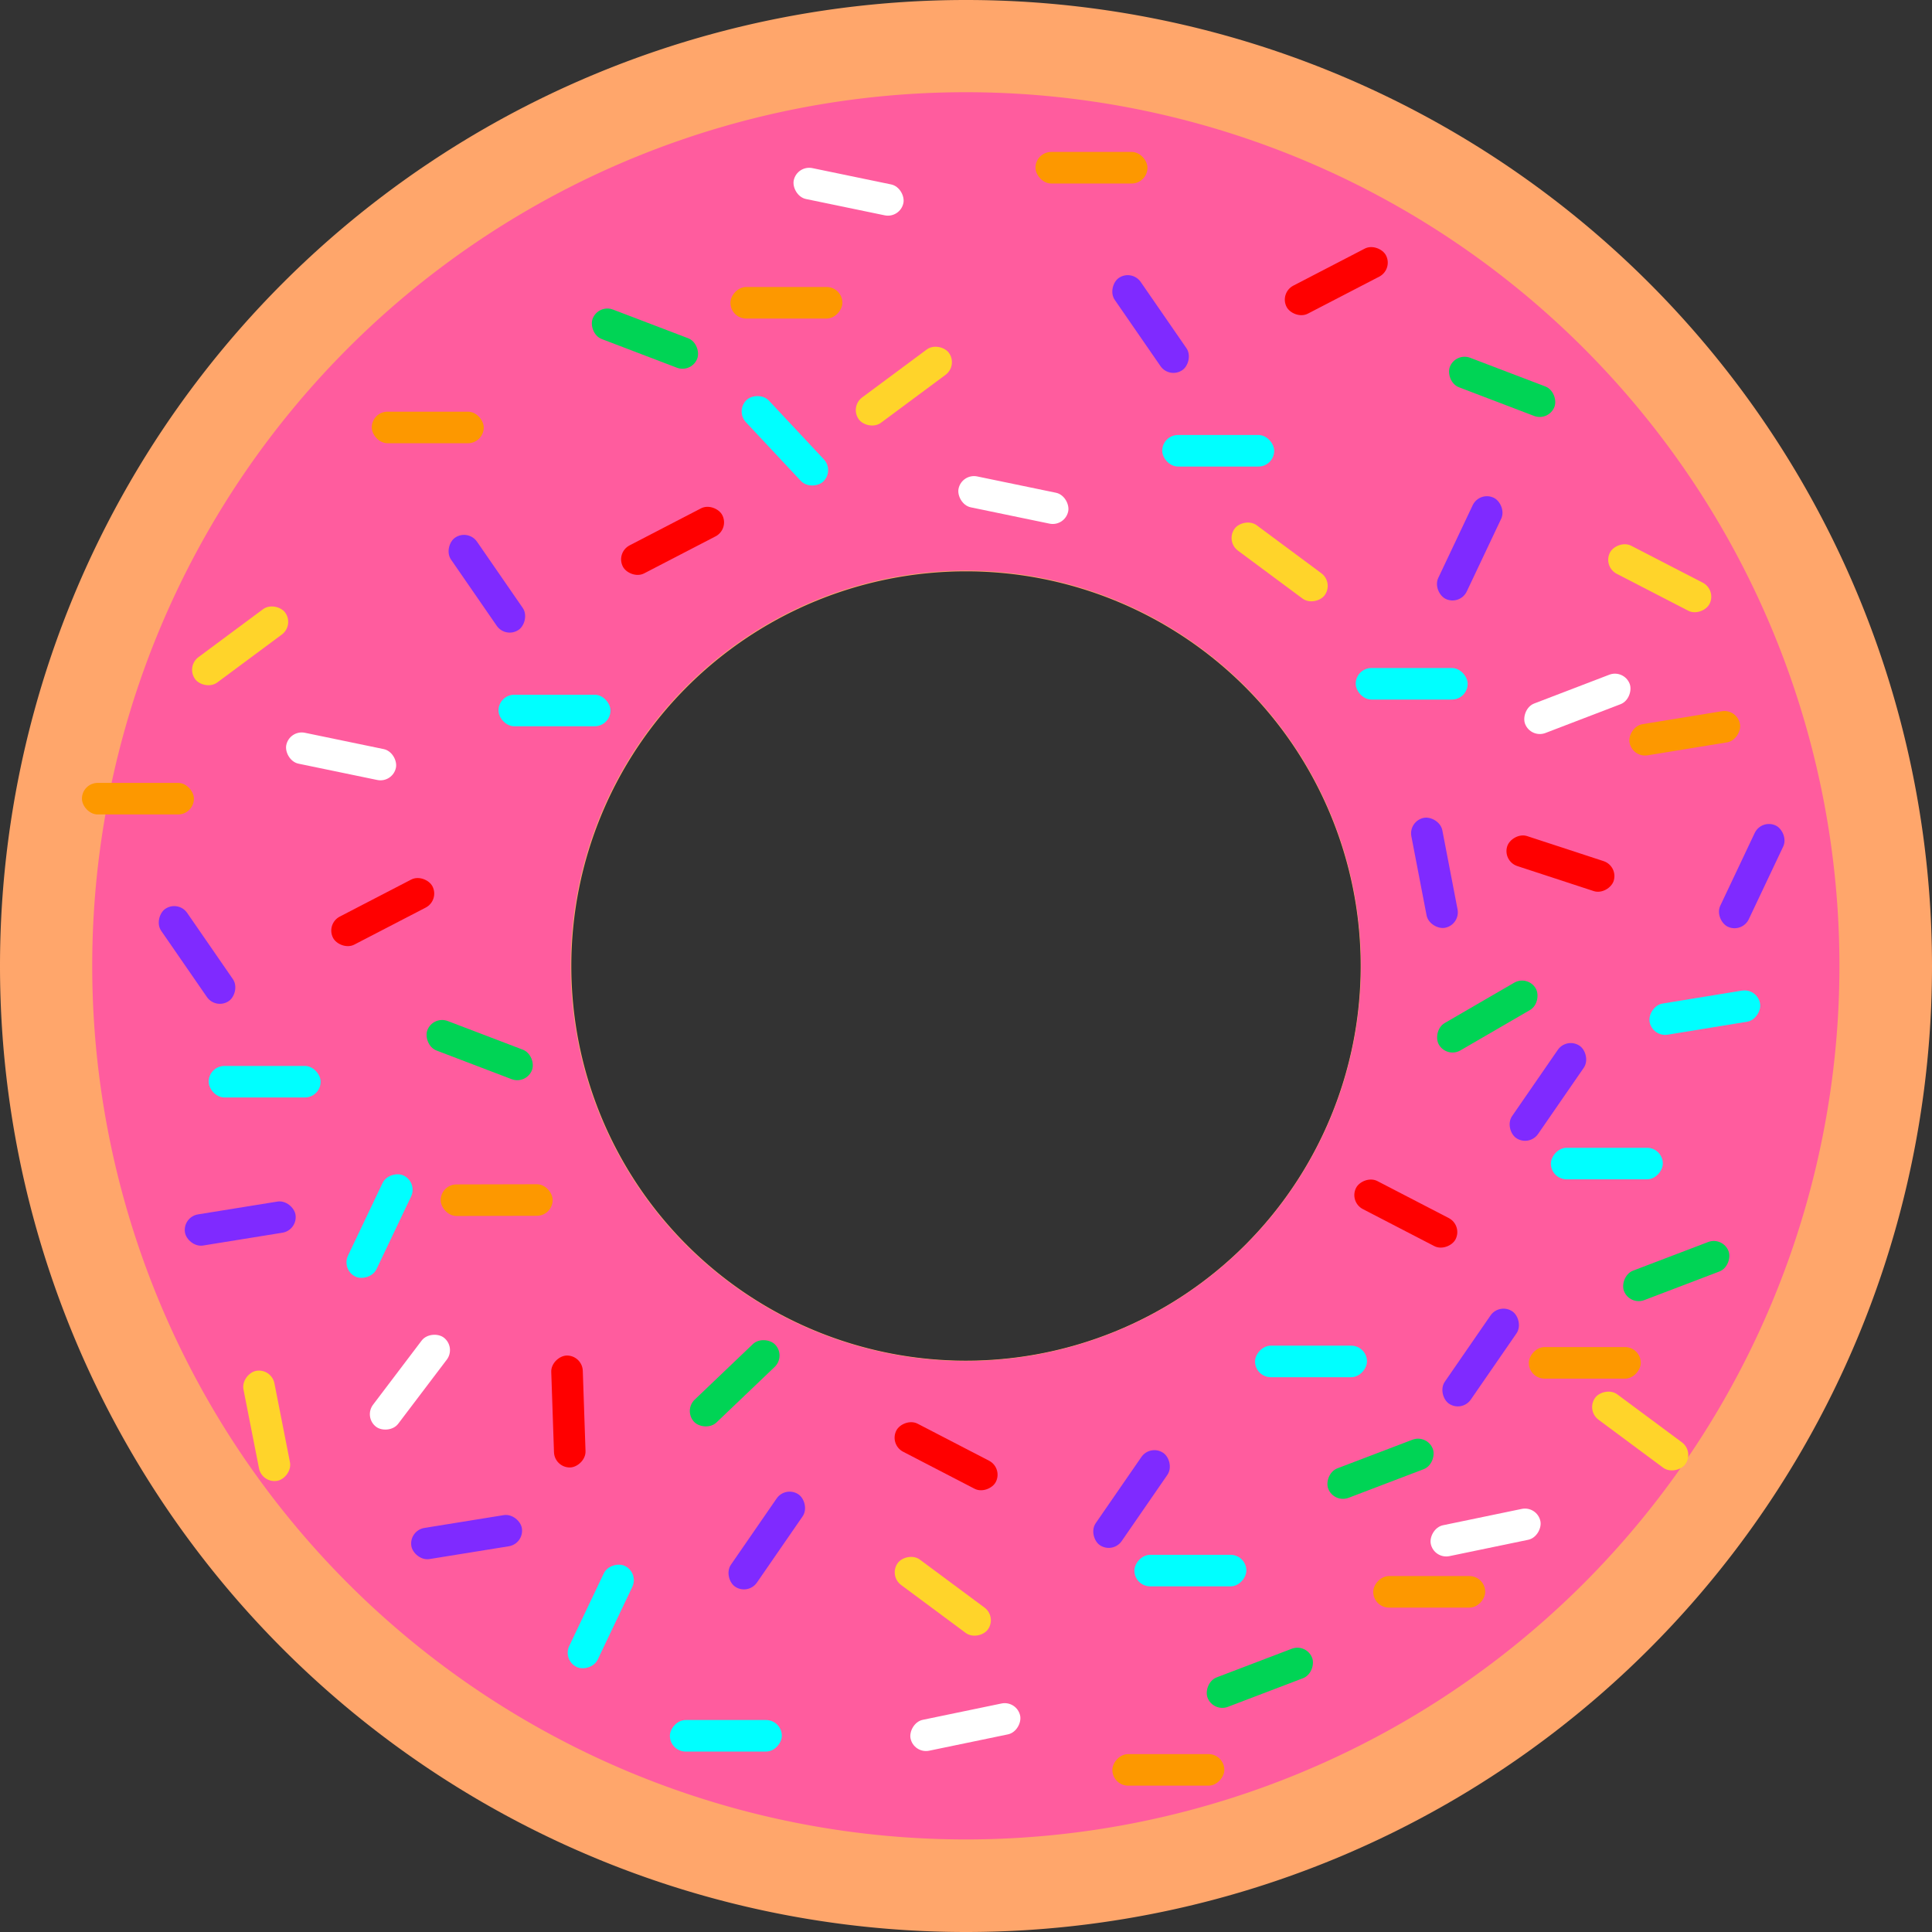 <?xml version="1.0" encoding="UTF-8" standalone="no"?>
<!-- Created with Inkscape (http://www.inkscape.org/) -->

<svg
   width="166.302mm"
   height="166.302mm"
   viewBox="0 0 166.302 166.302"
   version="1.1"
   id="svg5"
   inkscape:version="1.2.2 (b0a8486541, 2022-12-01)"
   sodipodi:docname="donut (copia).svg"
   xmlns:inkscape="http://www.inkscape.org/namespaces/inkscape"
   xmlns:sodipodi="http://sodipodi.sourceforge.net/DTD/sodipodi-0.dtd"
   xmlns="http://www.w3.org/2000/svg"
   xmlns:svg="http://www.w3.org/2000/svg">
  <rect x="0" y="0" width="166.302" height="166.302" fill="#333333" stroke="none"/>
  <sodipodi:namedview
     id="namedview7"
     pagecolor="#ffffff"
     bordercolor="#111111"
     borderopacity="1"
     inkscape:showpageshadow="0"
     inkscape:pageopacity="0"
     inkscape:pagecheckerboard="1"
     inkscape:deskcolor="#d1d1d1"
     inkscape:document-units="mm"
     showgrid="false"
     inkscape:zoom="0.2973261"
     inkscape:cx="-23.543173"
     inkscape:cy="689.47865"
     inkscape:window-width="1920"
     inkscape:window-height="1011"
     inkscape:window-x="0"
     inkscape:window-y="0"
     inkscape:window-maximized="1"
     inkscape:current-layer="layer2" />
  <defs
     id="defs2" />
  <g
     inkscape:label="backgroumd"
     inkscape:groupmode="layer"
     id="layer1"
     transform="matrix(0.913,0,0,1.013,-1.887,-3.672)"
     style="display:inline" />
  <g
     inkscape:groupmode="layer"
     id="layer2"
     inkscape:label="circle donut"
     transform="translate(4.025,3.665)">
    <path
       id="path287"
       style="fill:#ffa66b;fill-opacity:1;stroke-width:0.382;stroke-linecap:round;stroke-linejoin:round;paint-order:markers fill stroke"
       d="M 79.126,-3.665 A 83.151,83.151 0 0 0 -4.025,79.486 83.151,83.151 0 0 0 79.126,162.637 83.151,83.151 0 0 0 162.277,79.486 83.151,83.151 0 0 0 79.126,-3.665 Z m 0,49.179 A 33.973,33.973 0 0 1 113.098,79.486 33.973,33.973 0 0 1 79.126,113.459 33.973,33.973 0 0 1 45.153,79.486 33.973,33.973 0 0 1 79.126,45.514 Z" />
  </g>
  <g
     inkscape:groupmode="layer"
     id="g903"
     inkscape:label="circle pink"
     style="display:inline;fill:#6c5d53"
     transform="matrix(0.943,0,0,0.943,8.52,8.181)">
    <path
       id="circle901"
       style="fill:#ff5c9e;fill-opacity:1;stroke-width:0.367;stroke-linecap:round;stroke-linejoin:round;paint-order:markers fill stroke"
       d="M 79.126,-0.258 A 79.744,79.744 0 0 0 -0.617,79.486 79.744,79.744 0 0 0 79.126,159.229 79.744,79.744 0 0 0 158.87,79.486 79.744,79.744 0 0 0 79.126,-0.258 Z m 0,43.668 A 36.076,36.076 0 0 1 115.202,79.486 36.076,36.076 0 0 1 79.126,115.562 36.076,36.076 0 0 1 43.049,79.486 36.076,36.076 0 0 1 79.126,43.41 Z" />
  </g>
  <g
     inkscape:groupmode="layer"
     id="g1109"
     inkscape:label="circle pink copia"
     style="display:none;fill:#ff80b2"
     transform="matrix(0.943,0,0,0.943,8.52,8.181)">
    <path
       id="path1107"
       style="fill:#ff66a3;fill-opacity:1;stroke-width:0.385;stroke-linecap:round;stroke-linejoin:round;paint-order:markers fill stroke"
       d="M 80.108,1.62 C 74.332,1.62 67.71,-3.6 62.263,-2.485 56.817,-1.37 53.3,6.123 48.294,8.24 43.289,10.357 36.796,7.098 32.345,10.105 27.894,13.112 27.485,21.357 23.7,25.142 19.914,28.928 12.752,28.254 9.745,32.705 6.738,37.156 8.284,44.22 6.167,49.225 c -2.117,5.005 -7.897,7.952 -9.012,13.399 -1.115,5.447 3.148,11.101 3.148,16.877 1.82e-5,5.776 -4.263,11.401 -3.148,16.848 1.115,5.447 8.194,8.427 10.311,13.432 2.117,5.005 -0.729,12.035 2.278,16.487 3.007,4.451 12.322,5.902 16.107,9.687 3.785,3.785 2.041,9.906 6.493,12.913 4.451,3.007 13.299,2.851 18.304,4.968 5.005,2.117 6.167,6.507 11.614,7.622 5.447,1.115 11.272,-2.9 17.049,-2.899 5.776,2e-5 11.23,4.014 16.676,2.9 5.447,-1.115 8.348,-8.06 13.353,-10.177 5.005,-2.117 12.115,0.595 16.566,-2.412 4.451,-3.007 4.242,-10.05 8.027,-13.835 3.785,-3.785 11.566,-4.314 14.573,-8.765 3.007,-4.451 -1.515,-11.031 0.602,-16.036 2.117,-5.005 10.873,-8.436 11.987,-13.882 1.115,-5.447 -6.059,-11.169 -6.059,-16.945 2e-5,-5.776 7.174,-11.333 6.059,-16.78 -1.115,-5.447 -7.748,-8.137 -9.865,-13.142 -2.117,-5.005 0.283,-12.326 -2.725,-16.777 -3.007,-4.451 -10.015,-3.814 -13.8,-7.6 C 130.922,21.32 130.359,13.112 125.907,10.105 121.456,7.097 114.629,8.616 109.624,6.499 104.619,4.382 101.435,-1.371 95.989,-2.485 90.542,-3.6 85.884,1.62 80.108,1.62 Z M 79.126,41.633 c 10.453,4.6e-5 19.916,4.237 26.766,11.087 6.85,6.85 11.087,16.313 11.087,26.766 -5e-5,10.453 -4.237,19.916 -11.087,26.766 -6.85,6.85 -16.313,11.087 -26.766,11.087 -10.453,1e-4 -19.916,-4.237 -26.766,-11.087 C 45.51,99.402 41.273,89.939 41.273,79.486 41.273,69.033 45.51,59.57 52.36,52.72 59.21,45.87 68.673,41.633 79.126,41.633 Z"
       sodipodi:nodetypes="cssssssscsssssssssssssssssssssssccscscscsc" />
  </g>
  <g
     inkscape:groupmode="layer"
     id="layer3"
     inkscape:label="Sprinkles"
     transform="translate(4.025,3.665)">
    <rect
       style="fill:#00d455;fill-opacity:1;stroke-width:0.286;stroke-linecap:round;stroke-linejoin:round;paint-order:markers fill stroke"
       id="rect982"
       width="9.638"
       height="2.716"
       x="52.373"
       y="4.1"
       ry="1.358"
       transform="rotate(20.881)" />
    <rect
       style="fill:#ffd42a;fill-opacity:1;stroke-width:0.286;stroke-linecap:round;stroke-linejoin:round;paint-order:markers fill stroke"
       id="rect982-3"
       width="9.638"
       height="2.716"
       x="36.791"
       y="66.363"
       ry="1.358"
       transform="rotate(-36.59)" />
    <rect
       style="fill:#fd9800;fill-opacity:1;stroke-width:0.286;stroke-linecap:round;stroke-linejoin:round;paint-order:markers fill stroke"
       id="rect982-6"
       width="9.638"
       height="2.716"
       x="85.107"
       y="9.415"
       ry="1.358" />
    <rect
       style="fill:#7f2aff;fill-opacity:1;stroke-width:0.286;stroke-linecap:round;stroke-linejoin:round;paint-order:markers fill stroke"
       id="rect982-7"
       width="9.638"
       height="2.716"
       x="69.101"
       y="-65.783"
       ry="1.358"
       transform="rotate(55.378)" />
    <rect
       style="fill:#ffffff;fill-opacity:1;stroke-width:0.286;stroke-linecap:round;stroke-linejoin:round;paint-order:markers fill stroke"
       id="rect982-5"
       width="9.638"
       height="2.716"
       x="65.368"
       y="-2.785"
       ry="1.358"
       transform="rotate(11.702)" />
    <rect
       style="fill:#ffffff;fill-opacity:1;stroke-width:0.286;stroke-linecap:round;stroke-linejoin:round;paint-order:markers fill stroke"
       id="rect982-5-5"
       width="9.638"
       height="2.716"
       x="84.642"
       y="20.325"
       ry="1.358"
       transform="rotate(11.702)" />
    <rect
       style="fill:#ff0000;fill-opacity:1;stroke-width:0.286;stroke-linecap:round;stroke-linejoin:round;paint-order:markers fill stroke"
       id="rect982-35"
       width="9.638"
       height="2.716"
       x="84.276"
       y="67.958"
       ry="1.358"
       transform="rotate(-27.402)" />
    <rect
       style="fill:#00ffff;fill-opacity:1;stroke-width:0.286;stroke-linecap:round;stroke-linejoin:round;paint-order:markers fill stroke"
       id="rect982-62"
       width="9.638"
       height="2.716"
       x="96.016"
       y="33.778"
       ry="1.358" />
    <rect
       style="fill:#fd9800;fill-opacity:1;stroke-width:0.286;stroke-linecap:round;stroke-linejoin:round;paint-order:markers fill stroke"
       id="rect982-6-6"
       width="9.638"
       height="2.716"
       x="3.028"
       y="63.725"
       ry="1.358" />
    <rect
       style="fill:#7f2aff;fill-opacity:1;stroke-width:0.286;stroke-linecap:round;stroke-linejoin:round;paint-order:markers fill stroke"
       id="rect982-7-0"
       width="9.638"
       height="2.716"
       x="67.159"
       y="32.618"
       ry="1.358"
       transform="rotate(55.378)" />
    <rect
       style="fill:#ff0000;fill-opacity:1;stroke-width:0.286;stroke-linecap:round;stroke-linejoin:round;paint-order:markers fill stroke"
       id="rect982-35-6"
       width="9.638"
       height="2.716"
       x="-13.589"
       y="78.4"
       ry="1.358"
       transform="rotate(-27.402)" />
    <rect
       style="fill:#00ffff;fill-opacity:1;stroke-width:0.286;stroke-linecap:round;stroke-linejoin:round;paint-order:markers fill stroke"
       id="rect982-62-2"
       width="9.638"
       height="2.716"
       x="13.937"
       y="88.088"
       ry="1.358" />
    <rect
       style="fill:#00d455;fill-opacity:1;stroke-width:0.286;stroke-linecap:round;stroke-linejoin:round;paint-order:markers fill stroke"
       id="rect982-9"
       width="9.638"
       height="2.716"
       x="60.91"
       y="66.389"
       ry="1.358"
       transform="rotate(20.881)" />
    <rect
       style="fill:#ffd42a;fill-opacity:1;stroke-width:0.286;stroke-linecap:round;stroke-linejoin:round;paint-order:markers fill stroke"
       id="rect982-3-1"
       width="9.638"
       height="2.716"
       x="-22.407"
       y="50.258"
       ry="1.358"
       transform="rotate(-36.59)" />
    <rect
       style="fill:#fd9800;fill-opacity:1;stroke-width:0.286;stroke-linecap:round;stroke-linejoin:round;paint-order:markers fill stroke"
       id="rect982-6-2"
       width="9.638"
       height="2.716"
       x="27.976"
       y="31.771"
       ry="1.358" />
    <rect
       style="fill:#7f2aff;fill-opacity:1;stroke-width:0.286;stroke-linecap:round;stroke-linejoin:round;paint-order:markers fill stroke"
       id="rect982-7-7"
       width="9.638"
       height="2.716"
       x="55.038"
       y="-6.067"
       ry="1.358"
       transform="rotate(55.378)" />
    <rect
       style="fill:#ffffff;fill-opacity:1;stroke-width:0.286;stroke-linecap:round;stroke-linejoin:round;paint-order:markers fill stroke"
       id="rect982-5-0"
       width="9.638"
       height="2.716"
       x="32.453"
       y="53.669"
       ry="1.358"
       transform="rotate(11.702)" />
    <rect
       style="fill:#fd9800;fill-opacity:1;stroke-width:0.286;stroke-linecap:round;stroke-linejoin:round;paint-order:markers fill stroke"
       id="rect982-6-6-0"
       width="9.638"
       height="2.716"
       x="-134.396"
       y="80.015"
       ry="1.358"
       transform="matrix(-0.987,0.161,0.161,0.987,0,0)" />
    <rect
       style="fill:#7f2aff;fill-opacity:1;stroke-width:0.286;stroke-linecap:round;stroke-linejoin:round;paint-order:markers fill stroke"
       id="rect982-7-0-3"
       width="9.638"
       height="2.716"
       x="-2.773"
       y="161.957"
       ry="1.358"
       transform="matrix(-0.428,0.904,0.904,0.428,0,0)" />
    <rect
       style="fill:#ff0000;fill-opacity:1;stroke-width:0.286;stroke-linecap:round;stroke-linejoin:round;paint-order:markers fill stroke"
       id="rect982-35-6-6"
       width="9.638"
       height="2.716"
       x="-150.691"
       y="25.279"
       ry="1.358"
       transform="matrix(-0.95,-0.311,-0.311,0.95,0,0)" />
    <rect
       style="fill:#00ffff;fill-opacity:1;stroke-width:0.286;stroke-linecap:round;stroke-linejoin:round;paint-order:markers fill stroke"
       id="rect982-62-2-1"
       width="9.638"
       height="2.716"
       x="-132.231"
       y="104.026"
       ry="1.358"
       transform="matrix(-0.987,0.161,0.161,0.987,0,0)" />
    <rect
       style="fill:#00d455;fill-opacity:1;stroke-width:0.286;stroke-linecap:round;stroke-linejoin:round;paint-order:markers fill stroke"
       id="rect982-9-0"
       width="9.638"
       height="2.716"
       x="-69.978"
       y="133.378"
       ry="1.358"
       transform="matrix(-0.865,0.502,0.502,0.865,0,0)" />
    <rect
       style="fill:#ffd42a;fill-opacity:1;stroke-width:0.286;stroke-linecap:round;stroke-linejoin:round;paint-order:markers fill stroke"
       id="rect982-3-1-6"
       width="9.638"
       height="2.716"
       x="-149.268"
       y="-24.073"
       ry="1.358"
       transform="matrix(-0.889,-0.459,-0.459,0.889,0,0)" />
    <rect
       style="fill:#7f2aff;fill-opacity:1;stroke-width:0.286;stroke-linecap:round;stroke-linejoin:round;paint-order:markers fill stroke"
       id="rect982-7-7-3"
       width="9.638"
       height="2.716"
       x="-17.882"
       y="127.95"
       ry="1.358"
       transform="matrix(-0.428,0.904,0.904,0.428,0,0)" />
    <rect
       style="fill:#ffffff;fill-opacity:1;stroke-width:0.286;stroke-linecap:round;stroke-linejoin:round;paint-order:markers fill stroke"
       id="rect982-5-0-20"
       width="9.638"
       height="2.716"
       x="-107.444"
       y="98.921"
       ry="1.358"
       transform="matrix(-0.934,0.358,0.358,0.934,0,0)" />
    <rect
       style="fill:#ff0000;fill-opacity:1;stroke-width:0.286;stroke-linecap:round;stroke-linejoin:round;paint-order:markers fill stroke"
       id="rect982-35-9"
       width="9.638"
       height="2.716"
       x="23.266"
       y="61.513"
       ry="1.358"
       transform="rotate(-27.402)" />
    <rect
       style="fill:#00ffff;fill-opacity:1;stroke-width:0.286;stroke-linecap:round;stroke-linejoin:round;paint-order:markers fill stroke"
       id="rect982-62-3"
       width="9.638"
       height="2.716"
       x="38.885"
       y="56.135"
       ry="1.358" />
    <rect
       style="fill:#00d455;fill-opacity:1;stroke-width:0.286;stroke-linecap:round;stroke-linejoin:round;paint-order:markers fill stroke"
       id="rect982-61"
       width="9.638"
       height="2.716"
       x="122.792"
       y="-18.321"
       ry="1.358"
       transform="rotate(20.881)" />
    <rect
       style="fill:#00ffff;fill-opacity:1;stroke-width:0.286;stroke-linecap:round;stroke-linejoin:round;paint-order:markers fill stroke"
       id="rect982-62-3-5"
       width="9.638"
       height="2.716"
       x="112.671"
       y="53.836"
       ry="1.358" />
    <rect
       style="fill:#fd9800;fill-opacity:1;stroke-width:0.286;stroke-linecap:round;stroke-linejoin:round;paint-order:markers fill stroke"
       id="rect982-6-6-6"
       width="9.638"
       height="2.716"
       x="-43.315"
       y="-101.085"
       ry="1.358"
       transform="rotate(179.867)" />
    <rect
       style="fill:#7f2aff;fill-opacity:1;stroke-width:0.286;stroke-linecap:round;stroke-linejoin:round;paint-order:markers fill stroke"
       id="rect982-7-0-1"
       width="9.638"
       height="2.716"
       x="10.36"
       y="131.402"
       ry="1.358"
       transform="rotate(-9.169)" />
    <rect
       style="fill:#ff0000;fill-opacity:1;stroke-width:0.286;stroke-linecap:round;stroke-linejoin:round;paint-order:markers fill stroke"
       id="rect982-35-6-8"
       width="9.638"
       height="2.716"
       x="-124.111"
       y="39.511"
       ry="1.358"
       transform="rotate(-91.948)" />
    <rect
       style="fill:#00ffff;fill-opacity:1;stroke-width:0.286;stroke-linecap:round;stroke-linejoin:round;paint-order:markers fill stroke"
       id="rect982-62-2-7"
       width="9.638"
       height="2.716"
       x="-106.651"
       y="99.924"
       ry="1.358"
       transform="rotate(-64.547)" />
    <rect
       style="fill:#00d455;fill-opacity:1;stroke-width:0.286;stroke-linecap:round;stroke-linejoin:round;paint-order:markers fill stroke"
       id="rect982-9-9"
       width="9.638"
       height="2.716"
       x="-41.666"
       y="123.008"
       ry="1.358"
       transform="rotate(-43.666)" />
    <rect
       style="fill:#ffd42a;fill-opacity:1;stroke-width:0.286;stroke-linecap:round;stroke-linejoin:round;paint-order:markers fill stroke"
       id="rect982-3-1-2"
       width="9.638"
       height="2.716"
       x="-125.301"
       y="-5.78"
       ry="1.358"
       transform="rotate(-101.137)" />
    <rect
       style="fill:#7f2aff;fill-opacity:1;stroke-width:0.286;stroke-linecap:round;stroke-linejoin:round;paint-order:markers fill stroke"
       id="rect982-7-7-0"
       width="9.638"
       height="2.716"
       x="-4.577"
       y="101.652"
       ry="1.358"
       transform="rotate(-9.169)" />
    <rect
       style="fill:#ffffff;fill-opacity:1;stroke-width:0.286;stroke-linecap:round;stroke-linejoin:round;paint-order:markers fill stroke"
       id="rect982-5-0-2"
       width="9.638"
       height="2.716"
       x="-77.841"
       y="93.2"
       ry="1.358"
       transform="rotate(-52.845)" />
    <rect
       style="fill:#00ffff;fill-opacity:1;stroke-width:0.286;stroke-linecap:round;stroke-linejoin:round;paint-order:markers fill stroke"
       id="rect982-62-3-3"
       width="9.638"
       height="2.716"
       x="-84.493"
       y="68.288"
       ry="1.358"
       transform="rotate(-64.547)" />
    <rect
       style="fill:#fd9800;fill-opacity:1;stroke-width:0.286;stroke-linecap:round;stroke-linejoin:round;paint-order:markers fill stroke"
       id="rect982-6-6-7"
       width="9.638"
       height="2.716"
       x="-101.362"
       y="147.324"
       ry="1.358"
       transform="scale(-1,1)" />
    <rect
       style="fill:#fd9800;fill-opacity:1;stroke-width:0.286;stroke-linecap:round;stroke-linejoin:round;paint-order:markers fill stroke"
       id="rect982-6-6-7-9"
       width="9.638"
       height="2.716"
       x="-68.485"
       y="21.039"
       ry="1.358"
       transform="scale(-1,1)" />
    <rect
       style="fill:#ffd42a;fill-opacity:1;stroke-width:0.286;stroke-linecap:round;stroke-linejoin:round;paint-order:markers fill stroke"
       id="rect982-3-1-8"
       width="9.638"
       height="2.716"
       x="-146.458"
       y="60.064"
       ry="1.358"
       transform="matrix(-0.803,-0.596,-0.596,0.803,0,0)" />
    <rect
       style="fill:#7f2aff;fill-opacity:1;stroke-width:0.286;stroke-linecap:round;stroke-linejoin:round;paint-order:markers fill stroke"
       id="rect982-7-7-9"
       width="9.638"
       height="2.716"
       x="66.098"
       y="122.893"
       ry="1.358"
       transform="matrix(-0.568,0.823,0.823,0.568,0,0)" />
    <rect
       style="fill:#ffffff;fill-opacity:1;stroke-width:0.286;stroke-linecap:round;stroke-linejoin:round;paint-order:markers fill stroke"
       id="rect982-5-0-7"
       width="9.638"
       height="2.716"
       x="-52.811"
       y="156.703"
       ry="1.358"
       transform="matrix(-0.979,0.203,0.203,0.979,0,0)" />
    <rect
       style="fill:#00ffff;fill-opacity:1;stroke-width:0.286;stroke-linecap:round;stroke-linejoin:round;paint-order:markers fill stroke"
       id="rect982-62-3-36"
       width="9.638"
       height="2.716"
       x="-63.274"
       y="144.39"
       ry="1.358"
       transform="scale(-1,1)" />
    <rect
       style="fill:#7f2aff;fill-opacity:1;stroke-width:0.286;stroke-linecap:round;stroke-linejoin:round;paint-order:markers fill stroke"
       id="rect982-7-0-5"
       width="9.638"
       height="2.716"
       x="45.323"
       y="146.706"
       ry="1.358"
       transform="matrix(-0.568,0.823,0.823,0.568,0,0)" />
    <rect
       style="fill:#ff0000;fill-opacity:1;stroke-width:0.286;stroke-linecap:round;stroke-linejoin:round;paint-order:markers fill stroke"
       id="rect982-35-6-9"
       width="9.638"
       height="2.716"
       x="-129.517"
       y="71.077"
       ry="1.358"
       transform="matrix(-0.888,-0.46,-0.46,0.888,0,0)" />
    <rect
       style="fill:#00ffff;fill-opacity:1;stroke-width:0.286;stroke-linecap:round;stroke-linejoin:round;paint-order:markers fill stroke"
       id="rect982-62-2-2"
       width="9.638"
       height="2.716"
       x="-103.259"
       y="130.169"
       ry="1.358"
       transform="scale(-1,1)" />
    <rect
       style="fill:#00d455;fill-opacity:1;stroke-width:0.286;stroke-linecap:round;stroke-linejoin:round;paint-order:markers fill stroke"
       id="rect982-9-2"
       width="9.638"
       height="2.716"
       x="-52.282"
       y="167.434"
       ry="1.358"
       transform="matrix(-0.934,0.356,0.356,0.934,0,0)" />
    <rect
       style="fill:#ffd42a;fill-opacity:1;stroke-width:0.286;stroke-linecap:round;stroke-linejoin:round;paint-order:markers fill stroke"
       id="rect982-3-1-8-2"
       width="9.638"
       height="2.716"
       x="176.546"
       y="-15.58"
       ry="1.358"
       transform="matrix(0.803,0.596,0.596,-0.803,0,0)" />
    <rect
       style="fill:#ffd42a;fill-opacity:1;stroke-width:0.286;stroke-linecap:round;stroke-linejoin:round;paint-order:markers fill stroke"
       id="rect982-3-1-8-2-6"
       width="9.638"
       height="2.716"
       x="107.04"
       y="25.993"
       ry="1.358"
       transform="matrix(0.803,0.596,0.596,-0.803,0,0)" />
    <rect
       style="fill:#ffffff;fill-opacity:1;stroke-width:0.286;stroke-linecap:round;stroke-linejoin:round;paint-order:markers fill stroke"
       id="rect982-5-0-7-9"
       width="9.638"
       height="2.716"
       x="90.43"
       y="-152.11"
       ry="1.358"
       transform="matrix(0.979,-0.203,-0.203,-0.979,0,0)" />
    <rect
       style="fill:#ff0000;fill-opacity:1;stroke-width:0.286;stroke-linecap:round;stroke-linejoin:round;paint-order:markers fill stroke"
       id="rect982-35-6-9-1"
       width="9.638"
       height="2.716"
       x="145.408"
       y="-37.048"
       ry="1.358"
       transform="matrix(0.888,0.46,0.46,-0.888,0,0)" />
    <rect
       style="fill:#fd9800;fill-opacity:1;stroke-width:0.286;stroke-linecap:round;stroke-linejoin:round;paint-order:markers fill stroke"
       id="rect982-6-6-7-1"
       width="9.638"
       height="2.716"
       x="114.179"
       y="-134.715"
       ry="1.358"
       transform="scale(1,-1)" />
    <rect
       style="fill:#fd9800;fill-opacity:1;stroke-width:0.286;stroke-linecap:round;stroke-linejoin:round;paint-order:markers fill stroke"
       id="rect982-6-6-7-1-7"
       width="9.638"
       height="2.716"
       x="127.572"
       y="-115.004"
       ry="1.358"
       transform="scale(1,-1)" />
    <rect
       style="fill:#7f2aff;fill-opacity:1;stroke-width:0.286;stroke-linecap:round;stroke-linejoin:round;paint-order:markers fill stroke"
       id="rect982-7-0-5-3-8"
       width="9.638"
       height="2.716"
       x="-5.762"
       y="-159.016"
       ry="1.358"
       transform="matrix(0.568,-0.823,-0.823,-0.568,0,0)" />
    <rect
       style="fill:#00ffff;fill-opacity:1;stroke-width:0.286;stroke-linecap:round;stroke-linejoin:round;paint-order:markers fill stroke"
       id="rect982-62-2-2-9-4"
       width="9.638"
       height="2.716"
       x="129.469"
       y="-97.85"
       ry="1.358"
       transform="scale(1,-1)" />
    <rect
       style="fill:#00d455;fill-opacity:1;stroke-width:0.286;stroke-linecap:round;stroke-linejoin:round;paint-order:markers fill stroke"
       id="rect982-9-2-4-5"
       width="9.638"
       height="2.716"
       x="88.626"
       y="-150.192"
       ry="1.358"
       transform="matrix(0.934,-0.356,-0.356,-0.934,0,0)" />
    <rect
       style="fill:#7f2aff;fill-opacity:1;stroke-width:0.286;stroke-linecap:round;stroke-linejoin:round;paint-order:markers fill stroke"
       id="rect982-7-0-5-3"
       width="9.638"
       height="2.716"
       x="-27.867"
       y="-167.237"
       ry="1.358"
       transform="matrix(0.568,-0.823,-0.823,-0.568,0,0)" />
    <rect
       style="fill:#7f2aff;fill-opacity:1;stroke-width:0.286;stroke-linecap:round;stroke-linejoin:round;paint-order:markers fill stroke"
       id="rect982-7-0-5-3-6"
       width="9.638"
       height="2.716"
       x="-97.569"
       y="-105.146"
       ry="1.358"
       transform="matrix(-0.189,-0.982,-0.982,0.189,0,0)" />
    <rect
       style="fill:#00ffff;fill-opacity:1;stroke-width:0.286;stroke-linecap:round;stroke-linejoin:round;paint-order:markers fill stroke"
       id="rect982-62-2-2-9"
       width="9.638"
       height="2.716"
       x="104.005"
       y="-114.882"
       ry="1.358"
       transform="scale(1,-1)" />
    <rect
       style="fill:#00ffff;fill-opacity:1;stroke-width:0.286;stroke-linecap:round;stroke-linejoin:round;paint-order:markers fill stroke"
       id="rect982-62-2-2-9-3"
       width="9.638"
       height="2.716"
       x="63.641"
       y="21.627"
       ry="1.358"
       transform="matrix(0.683,0.73,0.73,-0.683,0,0)" />
    <rect
       style="fill:#00d455;fill-opacity:1;stroke-width:0.286;stroke-linecap:round;stroke-linejoin:round;paint-order:markers fill stroke"
       id="rect982-9-2-4"
       width="9.638"
       height="2.716"
       x="58.764"
       y="-157.031"
       ry="1.358"
       transform="matrix(0.934,-0.356,-0.356,-0.934,0,0)" />
  </g>
  <g
     inkscape:groupmode="layer"
     id="layer4"
     inkscape:label="a"
     style="fill:#ffffff"
     transform="translate(-9.955,-0.484)" />
</svg>

